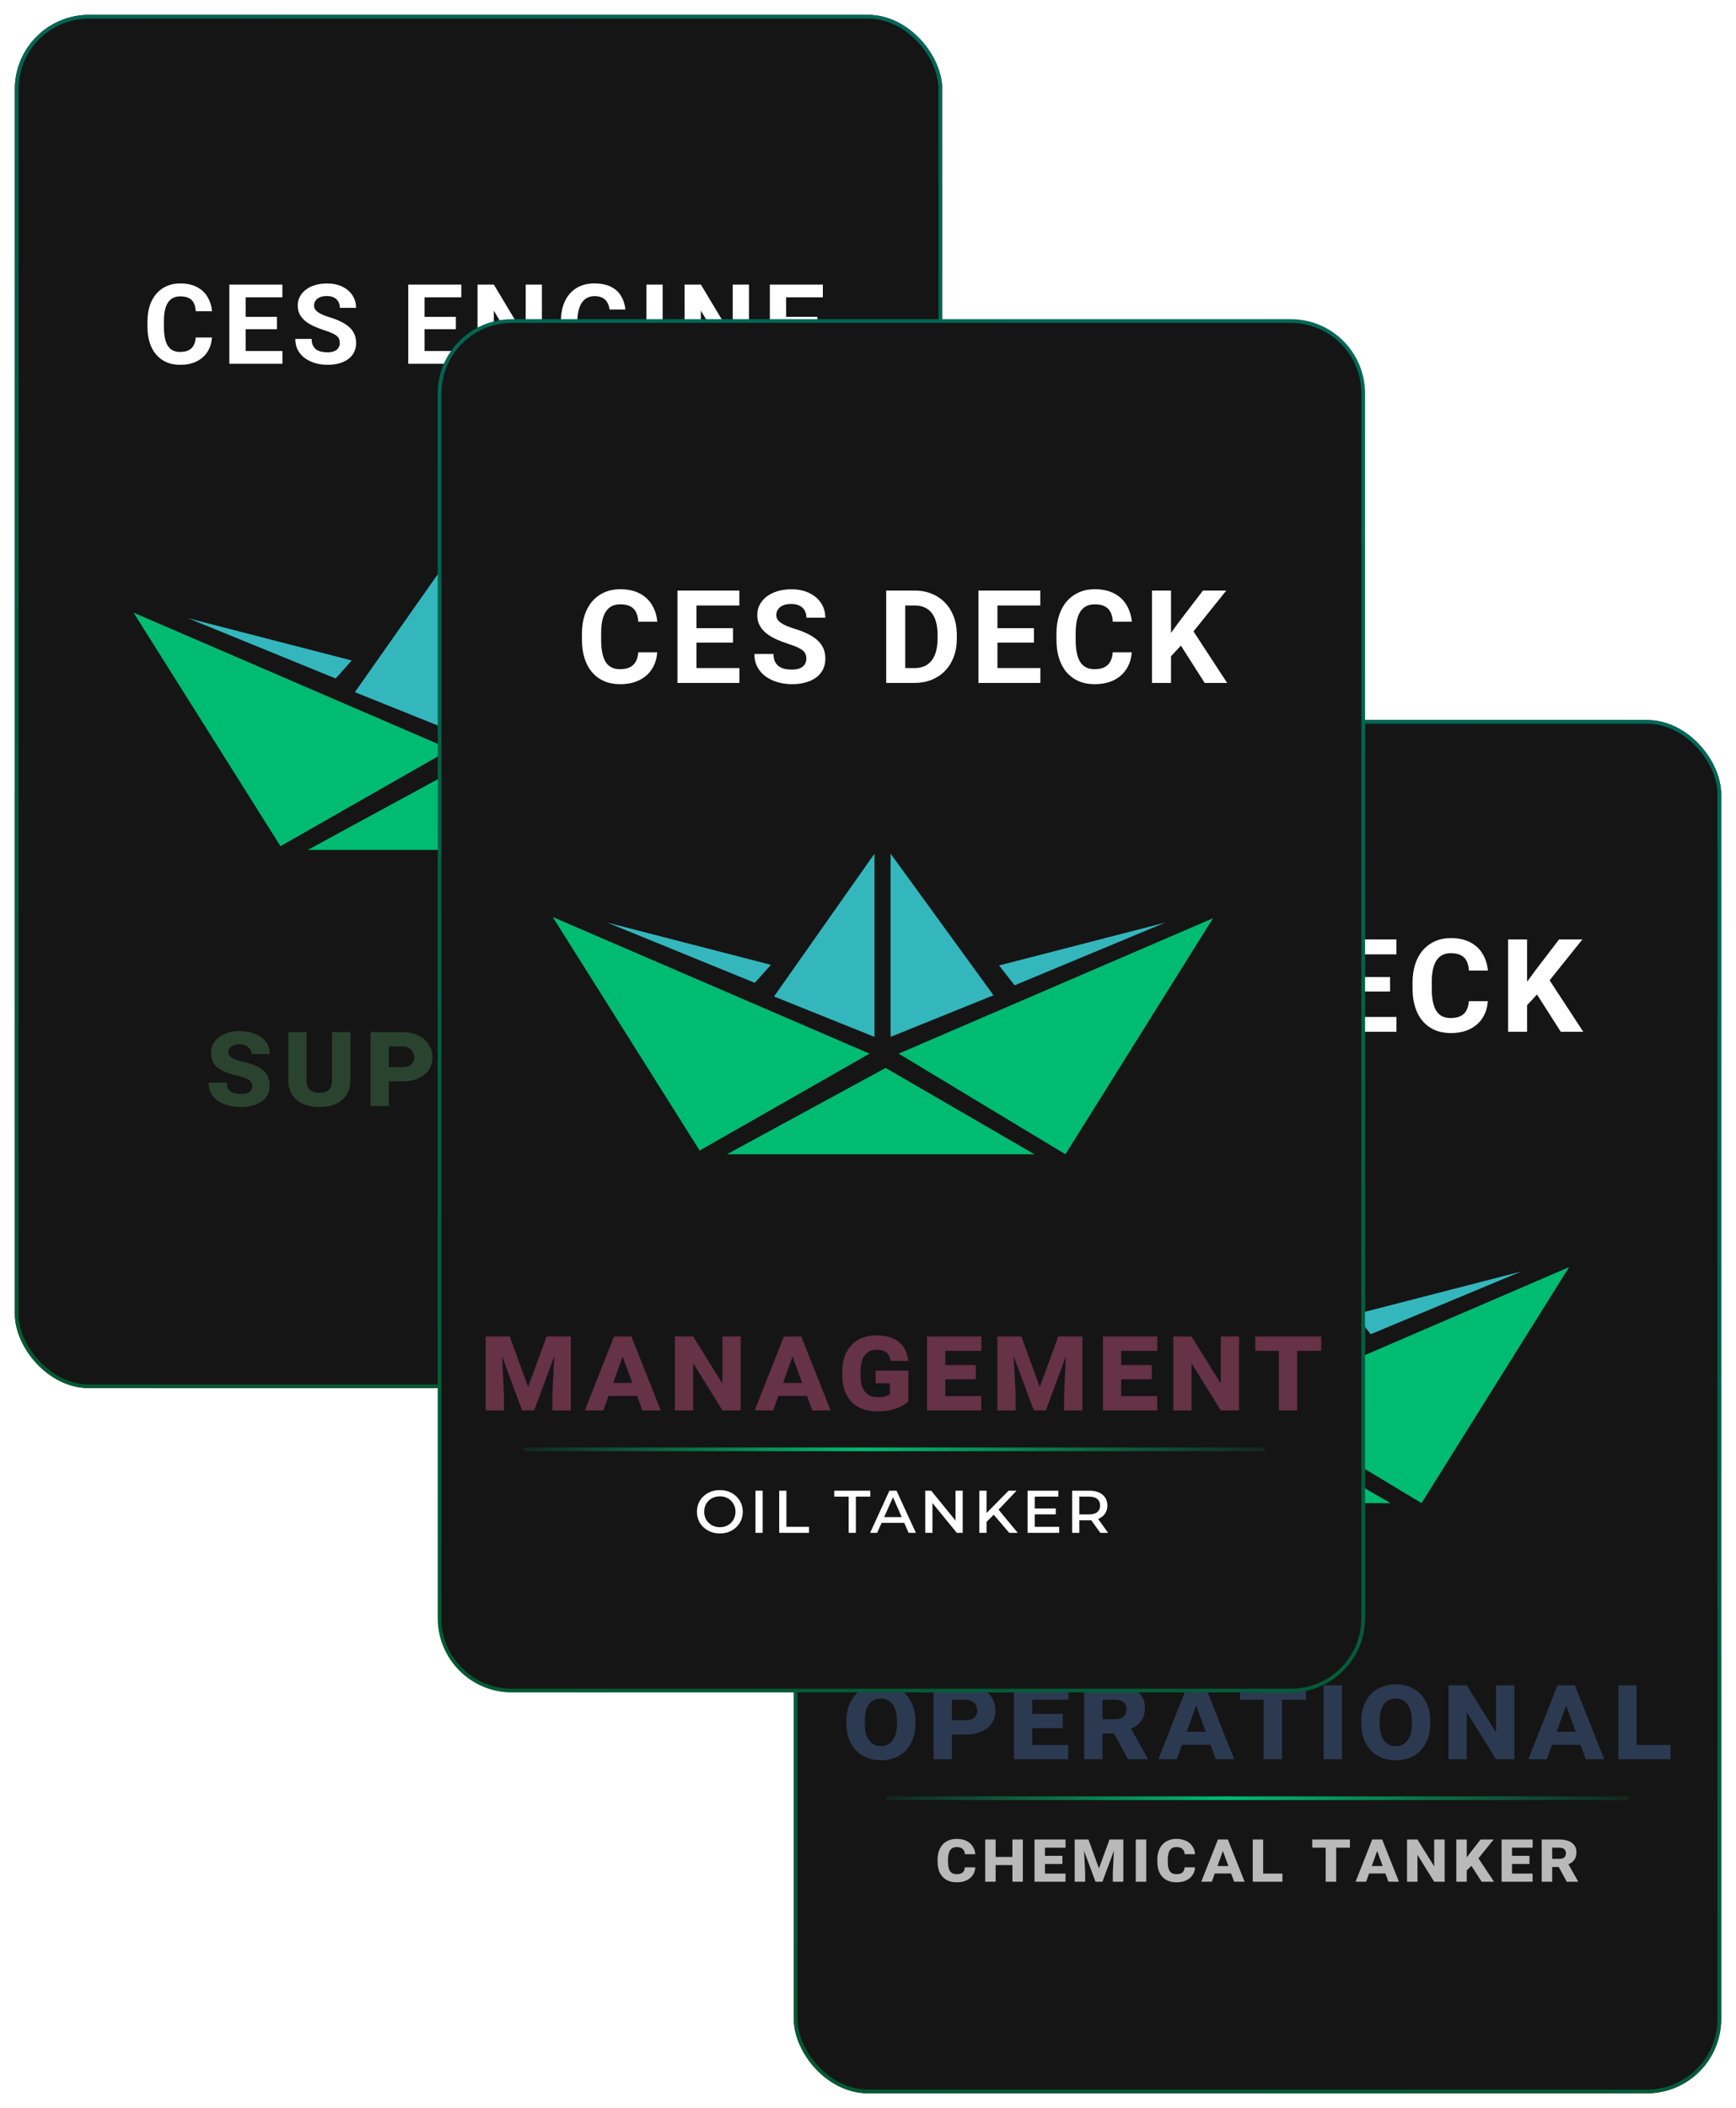 <svg width="468" height="568" viewBox="0 0 468 568" fill="none" xmlns="http://www.w3.org/2000/svg">
<g filter="url(#filter0_f_43_1141)">
<rect x="214" y="194" width="250" height="370" rx="20" fill="#151515"/>
<rect x="214.5" y="194.5" width="249" height="369" rx="19.5" stroke="url(#paint0_linear_43_1141)"/>
<path d="M268.059 269.746H273.169C273.066 271.42 272.605 272.907 271.784 274.206C270.975 275.505 269.842 276.519 268.383 277.248C266.936 277.977 265.193 278.342 263.154 278.342C261.559 278.342 260.129 278.068 258.864 277.521C257.6 276.963 256.517 276.166 255.617 275.129C254.729 274.092 254.051 272.839 253.584 271.369C253.116 269.899 252.883 268.253 252.883 266.43V264.704C252.883 262.881 253.122 261.235 253.601 259.765C254.091 258.284 254.786 257.025 255.686 255.988C256.597 254.951 257.685 254.154 258.95 253.596C260.214 253.037 261.627 252.758 263.188 252.758C265.262 252.758 267.011 253.134 268.435 253.886C269.87 254.638 270.981 255.675 271.767 256.997C272.565 258.318 273.043 259.822 273.203 261.508H268.076C268.019 260.506 267.819 259.657 267.478 258.962C267.136 258.256 266.617 257.726 265.922 257.373C265.239 257.008 264.327 256.826 263.188 256.826C262.334 256.826 261.587 256.985 260.949 257.304C260.311 257.623 259.776 258.107 259.343 258.757C258.91 259.406 258.585 260.227 258.369 261.218C258.164 262.198 258.061 263.348 258.061 264.67V266.43C258.061 267.718 258.158 268.851 258.352 269.831C258.545 270.799 258.842 271.62 259.24 272.292C259.65 272.953 260.175 273.454 260.813 273.796C261.462 274.126 262.242 274.292 263.154 274.292C264.225 274.292 265.108 274.121 265.803 273.779C266.498 273.437 267.028 272.93 267.392 272.258C267.768 271.586 267.99 270.748 268.059 269.746ZM295.332 274.001V278H282.087V274.001H295.332ZM283.762 253.117V278H278.635V253.117H283.762ZM293.606 263.251V267.148H282.087V263.251H293.606ZM295.315 253.117V257.133H282.087V253.117H295.315ZM313.377 271.489C313.377 271.044 313.308 270.646 313.172 270.292C313.046 269.928 312.807 269.597 312.454 269.301C312.101 268.994 311.605 268.692 310.967 268.396C310.329 268.099 309.503 267.792 308.489 267.473C307.361 267.108 306.29 266.698 305.276 266.242C304.274 265.786 303.385 265.257 302.61 264.653C301.847 264.038 301.243 263.326 300.799 262.517C300.366 261.708 300.149 260.768 300.149 259.697C300.149 258.66 300.377 257.72 300.833 256.877C301.289 256.022 301.927 255.293 302.747 254.689C303.567 254.074 304.536 253.601 305.652 253.271C306.78 252.941 308.016 252.775 309.361 252.775C311.195 252.775 312.796 253.106 314.163 253.767C315.53 254.427 316.59 255.333 317.342 256.484C318.105 257.635 318.487 258.951 318.487 260.432H313.394C313.394 259.702 313.24 259.064 312.933 258.518C312.636 257.959 312.181 257.521 311.565 257.202C310.961 256.883 310.198 256.723 309.275 256.723C308.387 256.723 307.646 256.86 307.054 257.133C306.461 257.395 306.017 257.754 305.721 258.21C305.424 258.654 305.276 259.156 305.276 259.714C305.276 260.135 305.379 260.517 305.584 260.859C305.8 261.201 306.119 261.52 306.541 261.816C306.962 262.112 307.481 262.391 308.096 262.653C308.711 262.915 309.423 263.172 310.232 263.422C311.588 263.833 312.779 264.294 313.804 264.807C314.841 265.319 315.707 265.895 316.402 266.533C317.097 267.171 317.621 267.894 317.974 268.703C318.327 269.512 318.504 270.429 318.504 271.455C318.504 272.537 318.293 273.505 317.871 274.36C317.45 275.214 316.84 275.938 316.043 276.53C315.245 277.123 314.294 277.573 313.189 277.88C312.084 278.188 310.848 278.342 309.48 278.342C308.25 278.342 307.037 278.182 305.84 277.863C304.644 277.533 303.556 277.037 302.576 276.376C301.608 275.716 300.833 274.873 300.252 273.847C299.671 272.822 299.38 271.608 299.38 270.207H304.524C304.524 270.982 304.644 271.637 304.883 272.172C305.122 272.708 305.459 273.141 305.892 273.471C306.336 273.802 306.86 274.041 307.464 274.189C308.079 274.337 308.751 274.411 309.48 274.411C310.369 274.411 311.098 274.286 311.668 274.035C312.249 273.785 312.676 273.437 312.95 272.993C313.234 272.548 313.377 272.047 313.377 271.489ZM342.545 278H337.128L337.162 274.001H342.545C343.89 274.001 345.023 273.699 345.946 273.095C346.869 272.48 347.564 271.586 348.031 270.412C348.509 269.239 348.749 267.82 348.749 266.157V264.943C348.749 263.667 348.612 262.545 348.339 261.577C348.077 260.608 347.683 259.794 347.159 259.133C346.635 258.472 345.992 257.976 345.228 257.646C344.465 257.304 343.588 257.133 342.596 257.133H337.025V253.117H342.596C344.26 253.117 345.781 253.402 347.159 253.972C348.549 254.53 349.751 255.333 350.765 256.381C351.779 257.43 352.56 258.683 353.107 260.141C353.665 261.588 353.944 263.2 353.944 264.978V266.157C353.944 267.923 353.665 269.535 353.107 270.993C352.56 272.451 351.779 273.705 350.765 274.753C349.763 275.79 348.561 276.593 347.159 277.163C345.769 277.721 344.231 278 342.545 278ZM340.033 253.117V278H334.906V253.117H340.033ZM376.466 274.001V278H363.222V274.001H376.466ZM364.897 253.117V278H359.77V253.117H364.897ZM374.74 263.251V267.148H363.222V263.251H374.74ZM376.449 253.117V257.133H363.222V253.117H376.449ZM395.981 269.746H401.091C400.988 271.42 400.527 272.907 399.707 274.206C398.898 275.505 397.764 276.519 396.306 277.248C394.859 277.977 393.116 278.342 391.076 278.342C389.481 278.342 388.051 278.068 386.787 277.521C385.522 276.963 384.44 276.166 383.54 275.129C382.651 274.092 381.973 272.839 381.506 271.369C381.039 269.899 380.805 268.253 380.805 266.43V264.704C380.805 262.881 381.044 261.235 381.523 259.765C382.013 258.284 382.708 257.025 383.608 255.988C384.519 254.951 385.607 254.154 386.872 253.596C388.137 253.037 389.549 252.758 391.11 252.758C393.184 252.758 394.933 253.134 396.357 253.886C397.792 254.638 398.903 255.675 399.689 256.997C400.487 258.318 400.965 259.822 401.125 261.508H395.998C395.941 260.506 395.742 259.657 395.4 258.962C395.058 258.256 394.54 257.726 393.845 257.373C393.161 257.008 392.25 256.826 391.11 256.826C390.256 256.826 389.51 256.985 388.872 257.304C388.234 257.623 387.698 258.107 387.265 258.757C386.832 259.406 386.507 260.227 386.291 261.218C386.086 262.198 385.983 263.348 385.983 264.67V266.43C385.983 267.718 386.08 268.851 386.274 269.831C386.468 270.799 386.764 271.62 387.163 272.292C387.573 272.953 388.097 273.454 388.735 273.796C389.384 274.126 390.165 274.292 391.076 274.292C392.147 274.292 393.03 274.121 393.725 273.779C394.42 273.437 394.95 272.93 395.314 272.258C395.69 271.586 395.913 270.748 395.981 269.746ZM411.684 253.117V278H406.558V253.117H411.684ZM426.587 253.117L416.726 265.405L411.035 271.523L410.112 266.669L413.957 261.406L420.298 253.117H426.587ZM420.759 278L413.428 266.499L417.222 263.32L426.826 278H420.759Z" fill="white"/>
<path d="M246.759 463.644V464.464C246.759 465.979 246.531 467.341 246.076 468.548C245.631 469.756 244.999 470.787 244.179 471.642C243.358 472.496 242.379 473.151 241.239 473.607C240.111 474.051 238.864 474.273 237.497 474.273C236.129 474.273 234.876 474.051 233.737 473.607C232.609 473.151 231.629 472.496 230.797 471.642C229.966 470.787 229.322 469.756 228.866 468.548C228.41 467.341 228.183 465.979 228.183 464.464V463.644C228.183 462.117 228.405 460.755 228.849 459.559C229.305 458.351 229.943 457.32 230.763 456.466C231.595 455.6 232.575 454.945 233.703 454.5C234.842 454.045 236.095 453.817 237.462 453.817C238.83 453.817 240.077 454.045 241.205 454.5C242.344 454.945 243.33 455.6 244.162 456.466C244.993 457.32 245.631 458.351 246.076 459.559C246.531 460.755 246.759 462.117 246.759 463.644ZM241.82 464.464V463.609C241.82 462.652 241.718 461.809 241.513 461.08C241.319 460.34 241.034 459.719 240.658 459.217C240.294 458.705 239.838 458.317 239.291 458.055C238.756 457.782 238.146 457.645 237.462 457.645C236.767 457.645 236.146 457.782 235.6 458.055C235.064 458.317 234.614 458.705 234.25 459.217C233.885 459.719 233.606 460.34 233.412 461.08C233.23 461.809 233.139 462.652 233.139 463.609V464.464C233.139 465.41 233.23 466.253 233.412 466.993C233.606 467.734 233.891 468.366 234.267 468.89C234.643 469.403 235.098 469.796 235.634 470.069C236.181 470.331 236.802 470.462 237.497 470.462C238.18 470.462 238.79 470.331 239.325 470.069C239.861 469.796 240.311 469.403 240.675 468.89C241.051 468.366 241.336 467.734 241.53 466.993C241.723 466.253 241.82 465.41 241.82 464.464ZM260.156 467.352H254.789V463.507H260.156C260.908 463.507 261.529 463.399 262.018 463.182C262.508 462.954 262.867 462.652 263.095 462.276C263.334 461.889 263.454 461.45 263.454 460.96C263.454 460.425 263.334 459.929 263.095 459.474C262.867 459.018 262.508 458.653 262.018 458.38C261.529 458.095 260.908 457.953 260.156 457.953H256.618V474H251.696V454.09H260.156C261.865 454.09 263.329 454.387 264.548 454.979C265.778 455.571 266.718 456.38 267.368 457.406C268.028 458.431 268.359 459.605 268.359 460.926C268.359 461.883 268.171 462.761 267.795 463.558C267.43 464.344 266.889 465.022 266.171 465.592C265.465 466.161 264.605 466.6 263.591 466.908C262.588 467.204 261.443 467.352 260.156 467.352ZM287.976 470.155V474H276.526V470.155H287.976ZM278.269 454.09V474H273.347V454.09H278.269ZM286.506 461.781V465.626H276.526V461.781H286.506ZM287.993 454.09V457.953H276.526V454.09H287.993ZM292.28 454.09H300.603C301.834 454.09 302.945 454.221 303.936 454.483C304.927 454.734 305.77 455.11 306.465 455.611C307.171 456.113 307.713 456.739 308.089 457.491C308.465 458.232 308.653 459.092 308.653 460.072C308.653 461.234 308.459 462.202 308.071 462.977C307.684 463.752 307.149 464.384 306.465 464.874C305.781 465.364 304.99 465.774 304.09 466.104L302.449 467.062H295.374L295.34 463.216H300.637C301.321 463.216 301.891 463.114 302.346 462.909C302.802 462.692 303.144 462.385 303.372 461.986C303.6 461.587 303.714 461.114 303.714 460.567C303.714 460.009 303.594 459.536 303.355 459.149C303.115 458.762 302.762 458.465 302.295 458.26C301.839 458.055 301.275 457.953 300.603 457.953H297.219V474H292.28V454.09ZM304.09 474L299.321 465.216L304.551 465.165L309.404 473.795V474H304.09ZM322.545 459.269L317.247 474H312.274L320.135 454.09H323.519L322.545 459.269ZM327.774 474L322.374 459.269L321.382 454.09H324.817L332.73 474H327.774ZM327.671 466.6V470.104H316.666V466.6H327.671ZM345.614 454.09V474H340.658V454.09H345.614ZM352.091 454.09V457.953H334.317V454.09H352.091ZM361.762 454.09V474H356.823V454.09H361.762ZM385.566 463.644V464.464C385.566 465.979 385.338 467.341 384.882 468.548C384.438 469.756 383.805 470.787 382.985 471.642C382.165 472.496 381.185 473.151 380.046 473.607C378.918 474.051 377.67 474.273 376.303 474.273C374.936 474.273 373.683 474.051 372.543 473.607C371.415 473.151 370.436 472.496 369.604 471.642C368.772 470.787 368.128 469.756 367.673 468.548C367.217 467.341 366.989 465.979 366.989 464.464V463.644C366.989 462.117 367.211 460.755 367.656 459.559C368.111 458.351 368.749 457.32 369.57 456.466C370.401 455.6 371.381 454.945 372.509 454.5C373.648 454.045 374.902 453.817 376.269 453.817C377.636 453.817 378.884 454.045 380.012 454.5C381.151 454.945 382.136 455.6 382.968 456.466C383.8 457.32 384.438 458.351 384.882 459.559C385.338 460.755 385.566 462.117 385.566 463.644ZM380.627 464.464V463.609C380.627 462.652 380.524 461.809 380.319 461.08C380.125 460.34 379.841 459.719 379.465 459.217C379.1 458.705 378.644 458.317 378.097 458.055C377.562 457.782 376.952 457.645 376.269 457.645C375.574 457.645 374.953 457.782 374.406 458.055C373.871 458.317 373.421 458.705 373.056 459.217C372.691 459.719 372.412 460.34 372.219 461.08C372.036 461.809 371.945 462.652 371.945 463.609V464.464C371.945 465.41 372.036 466.253 372.219 466.993C372.412 467.734 372.697 468.366 373.073 468.89C373.449 469.403 373.905 469.796 374.44 470.069C374.987 470.331 375.608 470.462 376.303 470.462C376.987 470.462 377.596 470.331 378.132 470.069C378.667 469.796 379.117 469.403 379.482 468.89C379.858 468.366 380.143 467.734 380.336 466.993C380.53 466.253 380.627 465.41 380.627 464.464ZM408.242 454.09V474H403.303L395.425 461.319V474H390.503V454.09H395.425L403.303 466.771V454.09H408.242ZM422.288 459.269L416.99 474H412.017L419.878 454.09H423.262L422.288 459.269ZM427.517 474L422.117 459.269L421.126 454.09H424.561L432.473 474H427.517ZM427.415 466.6V470.104H416.409V466.6H427.415ZM450.313 470.155V474H439.478V470.155H450.313ZM441.221 454.09V474H436.299V454.09H441.221Z" fill="#2C3A51"/>
<path d="M260.102 503.123H262.924C262.879 503.93 262.648 504.637 262.231 505.242C261.814 505.848 261.238 506.32 260.502 506.658C259.767 506.99 258.901 507.156 257.905 507.156C257.091 507.156 256.365 507.029 255.727 506.775C255.095 506.521 254.558 506.154 254.116 505.672C253.673 505.19 253.334 504.607 253.1 503.924C252.872 503.24 252.758 502.465 252.758 501.6V501.033C252.758 500.167 252.879 499.393 253.12 498.709C253.36 498.019 253.705 497.433 254.155 496.951C254.604 496.469 255.141 496.102 255.766 495.848C256.391 495.587 257.091 495.457 257.866 495.457C258.92 495.457 259.809 495.636 260.532 495.994C261.261 496.352 261.824 496.844 262.221 497.469C262.625 498.087 262.862 498.794 262.934 499.588H260.121C260.102 499.223 260.017 498.898 259.868 498.611C259.718 498.318 259.48 498.087 259.155 497.918C258.836 497.749 258.406 497.664 257.866 497.664C257.488 497.664 257.156 497.732 256.87 497.869C256.583 498.006 256.342 498.214 256.147 498.494C255.958 498.774 255.815 499.126 255.717 499.549C255.62 499.965 255.571 500.457 255.571 501.023V501.6C255.571 502.173 255.613 502.671 255.698 503.094C255.789 503.517 255.929 503.868 256.118 504.148C256.306 504.422 256.547 504.627 256.84 504.764C257.14 504.9 257.495 504.969 257.905 504.969C258.373 504.969 258.767 504.904 259.086 504.773C259.405 504.637 259.649 504.432 259.819 504.158C259.988 503.885 260.082 503.54 260.102 503.123ZM273.831 500.32V502.518H267.493V500.32H273.831ZM268.411 495.623V507H265.599V495.623H268.411ZM275.745 495.623V507H272.933V495.623H275.745ZM287.248 504.803V507H280.705V504.803H287.248ZM281.701 495.623V507H278.889V495.623H281.701ZM286.408 500.018V502.215H280.705V500.018H286.408ZM287.258 495.623V497.83H280.705V495.623H287.258ZM291.104 495.623H293.429L296.261 503.406L299.102 495.623H301.417L297.198 507H295.333L291.104 495.623ZM289.718 495.623H292.091L292.54 504.539V507H289.718V495.623ZM300.44 495.623H302.833V507H300.001V504.539L300.44 495.623ZM309.004 495.623V507H306.181V495.623H309.004ZM319.344 503.123H322.166C322.121 503.93 321.89 504.637 321.473 505.242C321.056 505.848 320.48 506.32 319.745 506.658C319.009 506.99 318.143 507.156 317.147 507.156C316.333 507.156 315.607 507.029 314.969 506.775C314.338 506.521 313.801 506.154 313.358 505.672C312.915 505.19 312.577 504.607 312.342 503.924C312.114 503.24 312 502.465 312 501.6V501.033C312 500.167 312.121 499.393 312.362 498.709C312.603 498.019 312.948 497.433 313.397 496.951C313.846 496.469 314.383 496.102 315.008 495.848C315.633 495.587 316.333 495.457 317.108 495.457C318.162 495.457 319.051 495.636 319.774 495.994C320.503 496.352 321.066 496.844 321.463 497.469C321.867 498.087 322.105 498.794 322.176 499.588H319.364C319.344 499.223 319.26 498.898 319.11 498.611C318.96 498.318 318.722 498.087 318.397 497.918C318.078 497.749 317.648 497.664 317.108 497.664C316.73 497.664 316.398 497.732 316.112 497.869C315.825 498.006 315.584 498.214 315.389 498.494C315.2 498.774 315.057 499.126 314.959 499.549C314.862 499.965 314.813 500.457 314.813 501.023V501.6C314.813 502.173 314.855 502.671 314.94 503.094C315.031 503.517 315.171 503.868 315.36 504.148C315.549 504.422 315.789 504.627 316.082 504.764C316.382 504.9 316.737 504.969 317.147 504.969C317.616 504.969 318.01 504.904 318.329 504.773C318.648 504.637 318.892 504.432 319.061 504.158C319.23 503.885 319.325 503.54 319.344 503.123ZM329.714 498.582L326.687 507H323.845L328.337 495.623H330.271L329.714 498.582ZM332.702 507L329.616 498.582L329.05 495.623H331.013L335.534 507H332.702ZM332.644 502.771V504.773H326.355V502.771H332.644ZM345.729 504.803V507H339.537V504.803H345.729ZM340.533 495.623V507H337.721V495.623H340.533ZM360.218 495.623V507H357.386V495.623H360.218ZM363.92 495.623V497.83H353.763V495.623H363.92ZM371.311 498.582L368.284 507H365.442L369.934 495.623H371.868L371.311 498.582ZM374.299 507L371.213 498.582L370.647 495.623H372.61L377.131 507H374.299ZM374.241 502.771V504.773H367.952V502.771H374.241ZM389.454 495.623V507H386.632L382.13 499.754V507H379.318V495.623H382.13L386.632 502.869V495.623H389.454ZM395.42 495.623V507H392.607V495.623H395.42ZM402.666 495.623L397.969 501.443L395.303 504.061L394.59 501.551L396.396 499.139L399.141 495.623H402.666ZM399.434 507L396.152 501.912L398.32 500.32L402.773 507H399.434ZM413.163 504.803V507H406.62V504.803H413.163ZM407.616 495.623V507H404.804V495.623H407.616ZM412.323 500.018V502.215H406.62V500.018H412.323ZM413.173 495.623V497.83H406.62V495.623H413.173ZM415.623 495.623H420.379C421.082 495.623 421.716 495.698 422.283 495.848C422.849 495.991 423.331 496.206 423.728 496.492C424.132 496.779 424.441 497.137 424.656 497.566C424.871 497.99 424.978 498.481 424.978 499.041C424.978 499.705 424.867 500.258 424.646 500.701C424.425 501.144 424.119 501.505 423.728 501.785C423.337 502.065 422.885 502.299 422.371 502.488L421.433 503.035H417.39L417.371 500.838H420.398C420.789 500.838 421.114 500.779 421.375 500.662C421.635 500.538 421.83 500.363 421.961 500.135C422.091 499.907 422.156 499.637 422.156 499.324C422.156 499.005 422.087 498.735 421.951 498.514C421.814 498.292 421.612 498.123 421.345 498.006C421.085 497.889 420.763 497.83 420.379 497.83H418.445V507H415.623V495.623ZM422.371 507L419.646 501.98L422.634 501.951L425.408 506.883V507H422.371Z" fill="white" fill-opacity="0.7"/>
<line x1="239" y1="484.5" x2="439" y2="484.5" stroke="url(#paint1_linear_43_1141)"/>
<path d="M369.516 359.479L365.338 354.124L410.13 342.576L369.516 359.479Z" fill="#33B7BD"/>
<path d="M284.611 403.996L245 341.07L330.407 377.888L284.611 403.996Z" fill="#00BB72"/>
<path d="M334.752 381.738L291.965 405H374.865L334.752 381.738Z" fill="#00BB72"/>
<path d="M331.744 324V373.37L304.667 362.492L331.744 324Z" fill="#33B7BD"/>
<path d="M259.708 342.576L299.486 358.81L303.832 353.957L259.708 342.576Z" fill="#33B7BD"/>
<path d="M336.089 324V373.37L363.833 362.157L336.089 324Z" fill="#33B7BD"/>
<path d="M423 341.405L338.262 377.888L383.222 405L423 341.405Z" fill="#00BB72"/>
</g>
<g filter="url(#filter1_f_43_1141)">
<rect x="4" y="4" width="250" height="370" rx="20" fill="#151515"/>
<rect x="4.5" y="4.5" width="249" height="369" rx="19.5" stroke="url(#paint2_linear_43_1141)"/>
<path d="M52.761 90.925H57.141C57.053 92.36 56.658 93.635 55.955 94.748C55.261 95.861 54.29 96.731 53.04 97.356C51.799 97.981 50.305 98.293 48.557 98.293C47.19 98.293 45.965 98.059 44.88 97.59C43.797 97.111 42.869 96.428 42.097 95.539C41.336 94.65 40.755 93.576 40.354 92.316C39.954 91.057 39.754 89.645 39.754 88.083V86.603C39.754 85.041 39.959 83.63 40.369 82.37C40.789 81.101 41.384 80.022 42.156 79.133C42.937 78.244 43.87 77.561 44.954 77.082C46.038 76.603 47.249 76.364 48.587 76.364C50.364 76.364 51.863 76.686 53.084 77.331C54.314 77.976 55.266 78.864 55.94 79.997C56.624 81.13 57.034 82.419 57.17 83.864H52.776C52.727 83.005 52.556 82.277 52.263 81.682C51.97 81.076 51.526 80.622 50.93 80.319C50.344 80.007 49.563 79.851 48.587 79.851C47.854 79.851 47.215 79.987 46.668 80.261C46.121 80.534 45.662 80.949 45.291 81.506C44.919 82.062 44.641 82.766 44.456 83.615C44.28 84.455 44.192 85.441 44.192 86.574V88.083C44.192 89.186 44.275 90.158 44.441 90.998C44.607 91.828 44.861 92.531 45.203 93.107C45.554 93.674 46.004 94.103 46.55 94.397C47.107 94.68 47.776 94.821 48.557 94.821C49.475 94.821 50.232 94.675 50.828 94.382C51.423 94.089 51.877 93.654 52.19 93.078C52.512 92.502 52.703 91.784 52.761 90.925ZM76.138 94.572V98H64.786V94.572H76.138ZM66.222 76.672V98H61.827V76.672H66.222ZM74.659 85.358V88.698H64.786V85.358H74.659ZM76.124 76.672V80.114H64.786V76.672H76.124ZM91.606 92.419C91.606 92.038 91.547 91.696 91.43 91.394C91.322 91.081 91.117 90.798 90.814 90.544C90.512 90.28 90.087 90.022 89.54 89.768C88.993 89.514 88.285 89.25 87.416 88.977C86.449 88.664 85.531 88.312 84.662 87.922C83.803 87.531 83.041 87.077 82.377 86.56C81.723 86.032 81.205 85.422 80.824 84.728C80.453 84.035 80.268 83.23 80.268 82.311C80.268 81.423 80.463 80.617 80.853 79.894C81.244 79.162 81.791 78.537 82.494 78.019C83.197 77.492 84.027 77.087 84.984 76.804C85.951 76.52 87.011 76.379 88.163 76.379C89.735 76.379 91.107 76.662 92.279 77.228C93.451 77.795 94.359 78.571 95.004 79.558C95.658 80.544 95.985 81.672 95.985 82.941H91.62C91.62 82.316 91.488 81.769 91.225 81.301C90.971 80.822 90.58 80.446 90.053 80.173C89.535 79.899 88.881 79.763 88.09 79.763C87.328 79.763 86.693 79.88 86.186 80.114C85.678 80.339 85.297 80.647 85.043 81.037C84.789 81.418 84.662 81.848 84.662 82.326C84.662 82.688 84.75 83.015 84.926 83.308C85.111 83.601 85.385 83.874 85.746 84.128C86.107 84.382 86.552 84.621 87.079 84.846C87.606 85.07 88.217 85.29 88.91 85.505C90.072 85.856 91.093 86.252 91.972 86.691C92.86 87.131 93.603 87.624 94.198 88.171C94.794 88.718 95.243 89.338 95.546 90.031C95.849 90.725 96 91.511 96 92.39C96 93.317 95.819 94.147 95.458 94.88C95.097 95.612 94.574 96.232 93.891 96.74C93.207 97.248 92.392 97.634 91.444 97.897C90.497 98.161 89.438 98.293 88.266 98.293C87.211 98.293 86.171 98.156 85.145 97.883C84.12 97.6 83.188 97.175 82.348 96.608C81.518 96.042 80.853 95.319 80.356 94.44C79.857 93.561 79.608 92.522 79.608 91.32H84.018C84.018 91.984 84.12 92.546 84.325 93.005C84.53 93.464 84.818 93.835 85.189 94.118C85.57 94.401 86.019 94.606 86.537 94.733C87.064 94.86 87.641 94.924 88.266 94.924C89.027 94.924 89.652 94.816 90.141 94.602C90.639 94.387 91.005 94.089 91.239 93.708C91.483 93.327 91.606 92.897 91.606 92.419ZM124.371 94.572V98H113.018V94.572H124.371ZM114.454 76.672V98H110.059V76.672H114.454ZM122.891 85.358V88.698H113.018V85.358H122.891ZM124.356 76.672V80.114H113.018V76.672H124.356ZM146.092 76.672V98H141.698L133.129 83.703V98H128.734V76.672H133.129L141.713 90.983V76.672H146.092ZM168.62 86.853V95.305C168.288 95.705 167.775 96.14 167.082 96.608C166.388 97.067 165.495 97.463 164.401 97.795C163.307 98.127 161.984 98.293 160.431 98.293C159.054 98.293 157.8 98.068 156.667 97.619C155.534 97.16 154.557 96.491 153.737 95.612C152.927 94.733 152.302 93.659 151.862 92.39C151.423 91.11 151.203 89.65 151.203 88.01V86.677C151.203 85.036 151.413 83.576 151.833 82.297C152.263 81.018 152.873 79.939 153.664 79.06C154.455 78.181 155.397 77.512 156.491 77.053C157.585 76.594 158.801 76.364 160.138 76.364C161.994 76.364 163.517 76.667 164.709 77.272C165.9 77.868 166.808 78.698 167.433 79.763C168.068 80.817 168.459 82.028 168.605 83.395H164.343C164.235 82.673 164.03 82.043 163.727 81.506C163.425 80.969 162.99 80.549 162.424 80.246C161.867 79.943 161.144 79.792 160.256 79.792C159.523 79.792 158.869 79.943 158.293 80.246C157.726 80.539 157.248 80.974 156.857 81.55C156.467 82.126 156.169 82.839 155.964 83.689C155.759 84.538 155.656 85.524 155.656 86.647V88.01C155.656 89.123 155.763 90.109 155.978 90.969C156.193 91.818 156.511 92.536 156.93 93.122C157.36 93.698 157.888 94.133 158.513 94.426C159.138 94.719 159.865 94.865 160.695 94.865C161.388 94.865 161.965 94.807 162.424 94.689C162.892 94.572 163.268 94.431 163.552 94.265C163.845 94.089 164.069 93.923 164.225 93.767V89.987H160.212V86.853H168.62ZM178.638 76.672V98H174.258V76.672H178.638ZM201.912 76.672V98H197.518L188.948 83.703V98H184.554V76.672H188.948L197.532 90.983V76.672H201.912ZM221.847 94.572V98H210.495V94.572H221.847ZM211.93 76.672V98H207.536V76.672H211.93ZM220.368 85.358V88.698H210.495V85.358H220.368ZM221.832 76.672V80.114H210.495V76.672H221.832Z" fill="white"/>
<path d="M68.021 292.668C68.021 292.349 67.959 292.058 67.833 291.796C67.708 291.523 67.497 291.278 67.201 291.062C66.916 290.845 66.529 290.64 66.039 290.446C65.549 290.253 64.939 290.07 64.21 289.899C62.957 289.603 61.869 289.278 60.946 288.925C60.035 288.561 59.277 288.145 58.673 287.678C58.081 287.199 57.636 286.63 57.34 285.969C57.044 285.308 56.896 284.533 56.896 283.645C56.896 282.79 57.084 282.004 57.46 281.286C57.836 280.568 58.365 279.953 59.049 279.44C59.733 278.928 60.542 278.529 61.476 278.244C62.41 277.959 63.43 277.817 64.535 277.817C66.141 277.817 67.56 278.068 68.79 278.569C70.032 279.07 71.001 279.782 71.696 280.705C72.391 281.617 72.738 282.716 72.738 284.003H67.816C67.816 283.525 67.685 283.086 67.423 282.688C67.172 282.289 66.808 281.97 66.329 281.73C65.851 281.48 65.258 281.354 64.552 281.354C63.868 281.354 63.304 281.463 62.86 281.679C62.416 281.884 62.085 282.152 61.869 282.482C61.664 282.801 61.561 283.132 61.561 283.474C61.561 283.758 61.624 284.021 61.749 284.26C61.886 284.499 62.097 284.721 62.382 284.926C62.678 285.12 63.059 285.308 63.527 285.49C64.005 285.661 64.581 285.832 65.253 286.003C66.506 286.276 67.594 286.601 68.517 286.977C69.451 287.342 70.226 287.78 70.841 288.293C71.468 288.806 71.935 289.415 72.243 290.122C72.55 290.817 72.704 291.62 72.704 292.531C72.704 293.443 72.516 294.257 72.14 294.975C71.775 295.681 71.246 296.28 70.551 296.77C69.867 297.259 69.041 297.635 68.073 297.897C67.115 298.148 66.045 298.273 64.86 298.273C63.8 298.273 62.758 298.148 61.732 297.897C60.707 297.647 59.778 297.259 58.947 296.735C58.115 296.2 57.448 295.516 56.947 294.685C56.457 293.853 56.212 292.856 56.212 291.694H61.151C61.151 292.241 61.231 292.708 61.39 293.095C61.561 293.483 61.812 293.802 62.142 294.052C62.484 294.292 62.9 294.468 63.39 294.582C63.891 294.696 64.467 294.753 65.116 294.753C65.845 294.753 66.421 294.65 66.842 294.445C67.275 294.229 67.577 293.961 67.748 293.642C67.93 293.323 68.021 292.998 68.021 292.668ZM89.518 278.09H94.457V291.044C94.457 292.594 94.104 293.91 93.398 294.992C92.703 296.075 91.728 296.895 90.475 297.453C89.233 298 87.775 298.273 86.1 298.273C84.448 298.273 82.99 298 81.725 297.453C80.472 296.895 79.492 296.075 78.786 294.992C78.079 293.91 77.726 292.594 77.726 291.044V278.09H82.648V291.044C82.648 291.831 82.785 292.48 83.058 292.993C83.332 293.494 83.725 293.864 84.237 294.104C84.75 294.331 85.371 294.445 86.1 294.445C86.841 294.445 87.462 294.331 87.963 294.104C88.464 293.864 88.846 293.494 89.108 292.993C89.382 292.48 89.518 291.831 89.518 291.044V278.09ZM108.366 291.352H103V287.507H108.366C109.118 287.507 109.739 287.399 110.229 287.182C110.719 286.954 111.078 286.652 111.306 286.276C111.545 285.889 111.665 285.45 111.665 284.96C111.665 284.425 111.545 283.929 111.306 283.474C111.078 283.018 110.719 282.653 110.229 282.38C109.739 282.095 109.118 281.953 108.366 281.953H104.829V298H99.907V278.09H108.366C110.075 278.09 111.539 278.387 112.758 278.979C113.989 279.571 114.929 280.38 115.578 281.406C116.239 282.431 116.569 283.605 116.569 284.926C116.569 285.883 116.381 286.761 116.005 287.558C115.641 288.344 115.1 289.022 114.382 289.592C113.676 290.161 112.815 290.6 111.801 290.908C110.799 291.204 109.654 291.352 108.366 291.352ZM130.017 291.352H124.651V287.507H130.017C130.769 287.507 131.39 287.399 131.88 287.182C132.37 286.954 132.729 286.652 132.957 286.276C133.196 285.889 133.315 285.45 133.315 284.96C133.315 284.425 133.196 283.929 132.957 283.474C132.729 283.018 132.37 282.653 131.88 282.38C131.39 282.095 130.769 281.953 130.017 281.953H126.479V298H121.558V278.09H130.017C131.726 278.09 133.19 278.387 134.409 278.979C135.64 279.571 136.58 280.38 137.229 281.406C137.89 282.431 138.22 283.605 138.22 284.926C138.22 285.883 138.032 286.761 137.656 287.558C137.292 288.344 136.75 289.022 136.033 289.592C135.326 290.161 134.466 290.6 133.452 290.908C132.45 291.204 131.305 291.352 130.017 291.352ZM161.153 287.644V288.464C161.153 289.979 160.925 291.341 160.469 292.548C160.025 293.756 159.392 294.787 158.572 295.642C157.752 296.496 156.772 297.151 155.633 297.607C154.505 298.051 153.257 298.273 151.89 298.273C150.523 298.273 149.27 298.051 148.13 297.607C147.002 297.151 146.023 296.496 145.191 295.642C144.359 294.787 143.715 293.756 143.26 292.548C142.804 291.341 142.576 289.979 142.576 288.464V287.644C142.576 286.117 142.798 284.755 143.243 283.559C143.698 282.351 144.336 281.32 145.157 280.466C145.988 279.6 146.968 278.945 148.096 278.5C149.235 278.045 150.489 277.817 151.856 277.817C153.223 277.817 154.471 278.045 155.599 278.5C156.738 278.945 157.723 279.6 158.555 280.466C159.387 281.32 160.025 282.351 160.469 283.559C160.925 284.755 161.153 286.117 161.153 287.644ZM156.214 288.464V287.609C156.214 286.652 156.111 285.809 155.906 285.08C155.712 284.34 155.428 283.719 155.052 283.217C154.687 282.705 154.231 282.317 153.684 282.055C153.149 281.782 152.539 281.645 151.856 281.645C151.161 281.645 150.54 281.782 149.993 282.055C149.458 282.317 149.008 282.705 148.643 283.217C148.278 283.719 147.999 284.34 147.806 285.08C147.623 285.809 147.532 286.652 147.532 287.609V288.464C147.532 289.41 147.623 290.253 147.806 290.993C147.999 291.734 148.284 292.366 148.66 292.89C149.036 293.403 149.492 293.796 150.027 294.069C150.574 294.331 151.195 294.462 151.89 294.462C152.574 294.462 153.183 294.331 153.719 294.069C154.254 293.796 154.704 293.403 155.069 292.89C155.445 292.366 155.73 291.734 155.923 290.993C156.117 290.253 156.214 289.41 156.214 288.464ZM166.073 278.09H174.395C175.626 278.09 176.737 278.221 177.728 278.483C178.719 278.734 179.562 279.11 180.257 279.611C180.964 280.113 181.505 280.739 181.881 281.491C182.257 282.232 182.445 283.092 182.445 284.072C182.445 285.234 182.251 286.202 181.864 286.977C181.476 287.752 180.941 288.384 180.257 288.874C179.574 289.364 178.782 289.774 177.882 290.104L176.241 291.062H169.166L169.132 287.216H174.429C175.113 287.216 175.683 287.114 176.138 286.909C176.594 286.692 176.936 286.385 177.164 285.986C177.392 285.587 177.506 285.114 177.506 284.567C177.506 284.009 177.386 283.536 177.147 283.149C176.908 282.762 176.554 282.465 176.087 282.26C175.631 282.055 175.068 281.953 174.395 281.953H171.012V298H166.073V278.09ZM177.882 298L173.114 289.216L178.343 289.165L183.197 297.795V298H177.882ZM197.721 278.09V298H192.765V278.09H197.721ZM204.198 278.09V281.953H186.425V278.09H204.198Z" fill="#2A432F"/>
<path d="M160.516 183.479L156.338 178.124L201.13 166.576L160.516 183.479Z" fill="#33B7BD"/>
<path d="M75.611 227.996L36 165.07L121.407 201.888L75.611 227.996Z" fill="#00BB72"/>
<path d="M125.752 205.738L82.965 229H165.865L125.752 205.738Z" fill="#00BB72"/>
<path d="M122.744 148V197.37L95.668 186.492L122.744 148Z" fill="#33B7BD"/>
<path d="M50.708 166.576L90.486 182.81L94.832 177.957L50.708 166.576Z" fill="#33B7BD"/>
<path d="M127.089 148V197.37L154.833 186.157L127.089 148Z" fill="#33B7BD"/>
<path d="M214 165.405L129.262 201.888L174.222 229L214 165.405Z" fill="#00BB72"/>
</g>
<path d="M118.5 106C118.5 95.231 127.23 86.5 138 86.5H348C358.77 86.5 367.5 95.23 367.5 106V436C367.5 446.77 358.77 455.5 348 455.5H138C127.23 455.5 118.5 446.77 118.5 436V106Z" fill="#151515"/>
<path d="M118.5 106C118.5 95.231 127.23 86.5 138 86.5H348C358.77 86.5 367.5 95.23 367.5 106V436C367.5 446.77 358.77 455.5 348 455.5H138C127.23 455.5 118.5 446.77 118.5 436V106Z" stroke="url(#paint3_linear_43_1141)"/>
<path d="M172.059 175.746H177.169C177.066 177.42 176.605 178.907 175.784 180.206C174.975 181.505 173.842 182.519 172.383 183.248C170.936 183.977 169.193 184.342 167.154 184.342C165.559 184.342 164.129 184.068 162.864 183.521C161.6 182.963 160.517 182.166 159.617 181.129C158.729 180.092 158.051 178.839 157.584 177.369C157.116 175.899 156.883 174.253 156.883 172.43V170.704C156.883 168.881 157.122 167.235 157.601 165.765C158.091 164.284 158.786 163.025 159.686 161.988C160.597 160.951 161.685 160.154 162.95 159.596C164.214 159.037 165.627 158.758 167.188 158.758C169.262 158.758 171.011 159.134 172.435 159.886C173.87 160.638 174.981 161.675 175.767 162.997C176.565 164.318 177.043 165.822 177.203 167.508H172.076C172.019 166.506 171.819 165.657 171.478 164.962C171.136 164.256 170.617 163.726 169.922 163.373C169.239 163.008 168.327 162.826 167.188 162.826C166.334 162.826 165.587 162.985 164.949 163.304C164.311 163.623 163.776 164.107 163.343 164.757C162.91 165.406 162.585 166.227 162.369 167.218C162.164 168.198 162.061 169.348 162.061 170.67V172.43C162.061 173.718 162.158 174.851 162.352 175.831C162.545 176.799 162.842 177.62 163.24 178.292C163.65 178.953 164.175 179.454 164.813 179.796C165.462 180.126 166.242 180.292 167.154 180.292C168.225 180.292 169.108 180.121 169.803 179.779C170.498 179.437 171.028 178.93 171.392 178.258C171.768 177.586 171.99 176.748 172.059 175.746ZM199.332 180.001V184H186.087V180.001H199.332ZM187.762 159.117V184H182.635V159.117H187.762ZM197.606 169.251V173.148H186.087V169.251H197.606ZM199.315 159.117V163.133H186.087V159.117H199.315ZM217.377 177.489C217.377 177.044 217.308 176.646 217.172 176.292C217.046 175.928 216.807 175.597 216.454 175.301C216.101 174.994 215.605 174.692 214.967 174.396C214.329 174.099 213.503 173.792 212.489 173.473C211.361 173.108 210.29 172.698 209.276 172.242C208.274 171.786 207.385 171.257 206.61 170.653C205.847 170.038 205.243 169.326 204.799 168.517C204.366 167.708 204.149 166.768 204.149 165.697C204.149 164.66 204.377 163.72 204.833 162.877C205.289 162.022 205.927 161.293 206.747 160.689C207.567 160.074 208.536 159.601 209.652 159.271C210.78 158.941 212.016 158.775 213.361 158.775C215.195 158.775 216.796 159.106 218.163 159.767C219.53 160.427 220.59 161.333 221.342 162.484C222.105 163.635 222.487 164.951 222.487 166.432H217.394C217.394 165.702 217.24 165.064 216.933 164.518C216.636 163.959 216.181 163.521 215.565 163.202C214.961 162.883 214.198 162.723 213.275 162.723C212.387 162.723 211.646 162.86 211.054 163.133C210.461 163.395 210.017 163.754 209.721 164.21C209.424 164.654 209.276 165.156 209.276 165.714C209.276 166.135 209.379 166.517 209.584 166.859C209.8 167.201 210.119 167.52 210.541 167.816C210.962 168.112 211.481 168.391 212.096 168.653C212.711 168.915 213.423 169.172 214.232 169.422C215.588 169.833 216.779 170.294 217.804 170.807C218.841 171.319 219.707 171.895 220.402 172.533C221.097 173.171 221.621 173.894 221.974 174.703C222.327 175.512 222.504 176.429 222.504 177.455C222.504 178.537 222.293 179.505 221.871 180.36C221.45 181.214 220.84 181.938 220.043 182.53C219.245 183.123 218.294 183.573 217.189 183.88C216.084 184.188 214.848 184.342 213.48 184.342C212.25 184.342 211.037 184.182 209.84 183.863C208.644 183.533 207.556 183.037 206.576 182.376C205.608 181.716 204.833 180.873 204.252 179.847C203.671 178.822 203.38 177.608 203.38 176.207H208.524C208.524 176.982 208.644 177.637 208.883 178.172C209.122 178.708 209.459 179.141 209.892 179.471C210.336 179.802 210.86 180.041 211.464 180.189C212.079 180.337 212.751 180.411 213.48 180.411C214.369 180.411 215.098 180.286 215.668 180.035C216.249 179.785 216.676 179.437 216.95 178.993C217.234 178.548 217.377 178.047 217.377 177.489ZM246.545 184H241.128L241.162 180.001H246.545C247.89 180.001 249.023 179.699 249.946 179.095C250.869 178.48 251.564 177.586 252.031 176.412C252.509 175.239 252.749 173.82 252.749 172.157V170.943C252.749 169.667 252.612 168.545 252.339 167.577C252.077 166.608 251.683 165.794 251.159 165.133C250.635 164.472 249.992 163.976 249.228 163.646C248.465 163.304 247.588 163.133 246.596 163.133H241.025V159.117H246.596C248.26 159.117 249.781 159.402 251.159 159.972C252.549 160.53 253.751 161.333 254.765 162.381C255.779 163.43 256.56 164.683 257.107 166.141C257.665 167.588 257.944 169.2 257.944 170.978V172.157C257.944 173.923 257.665 175.535 257.107 176.993C256.56 178.451 255.779 179.705 254.765 180.753C253.763 181.79 252.561 182.593 251.159 183.163C249.769 183.721 248.231 184 246.545 184ZM244.033 159.117V184H238.906V159.117H244.033ZM280.466 180.001V184H267.222V180.001H280.466ZM268.897 159.117V184H263.77V159.117H268.897ZM278.74 169.251V173.148H267.222V169.251H278.74ZM280.449 159.117V163.133H267.222V159.117H280.449ZM299.981 175.746H305.091C304.988 177.42 304.527 178.907 303.707 180.206C302.898 181.505 301.764 182.519 300.306 183.248C298.859 183.977 297.116 184.342 295.076 184.342C293.481 184.342 292.051 184.068 290.787 183.521C289.522 182.963 288.44 182.166 287.54 181.129C286.651 180.092 285.973 178.839 285.506 177.369C285.039 175.899 284.805 174.253 284.805 172.43V170.704C284.805 168.881 285.044 167.235 285.523 165.765C286.013 164.284 286.708 163.025 287.608 161.988C288.519 160.951 289.607 160.154 290.872 159.596C292.137 159.037 293.549 158.758 295.11 158.758C297.184 158.758 298.933 159.134 300.357 159.886C301.792 160.638 302.903 161.675 303.689 162.997C304.487 164.318 304.965 165.822 305.125 167.508H299.998C299.941 166.506 299.742 165.657 299.4 164.962C299.058 164.256 298.54 163.726 297.845 163.373C297.161 163.008 296.25 162.826 295.11 162.826C294.256 162.826 293.51 162.985 292.872 163.304C292.234 163.623 291.698 164.107 291.265 164.757C290.832 165.406 290.507 166.227 290.291 167.218C290.086 168.198 289.983 169.348 289.983 170.67V172.43C289.983 173.718 290.08 174.851 290.274 175.831C290.468 176.799 290.764 177.62 291.163 178.292C291.573 178.953 292.097 179.454 292.735 179.796C293.384 180.126 294.165 180.292 295.076 180.292C296.147 180.292 297.03 180.121 297.725 179.779C298.42 179.437 298.95 178.93 299.314 178.258C299.69 177.586 299.913 176.748 299.981 175.746ZM315.684 159.117V184H310.558V159.117H315.684ZM330.587 159.117L320.726 171.405L315.035 177.523L314.112 172.669L317.957 167.406L324.298 159.117H330.587ZM324.759 184L317.428 172.499L321.222 169.32L330.826 184H324.759Z" fill="white"/>
<path d="M133.352 360.09H137.42L142.376 373.711L147.349 360.09H151.399L144.016 380H140.752L133.352 360.09ZM130.925 360.09H135.078L135.864 375.693V380H130.925V360.09ZM149.69 360.09H153.877V380H148.921V375.693L149.69 360.09ZM167.94 365.269L162.642 380H157.669L165.53 360.09H168.914L167.94 365.269ZM173.17 380L167.769 365.269L166.778 360.09H170.213L178.126 380H173.17ZM173.067 372.6V376.104H162.061V372.6H173.067ZM199.691 360.09V380H194.752L186.874 367.319V380H181.952V360.09H186.874L194.752 372.771V360.09H199.691ZM213.737 365.269L208.439 380H203.466L211.327 360.09H214.711L213.737 365.269ZM218.966 380L213.566 365.269L212.575 360.09H216.01L223.922 380H218.966ZM218.864 372.6V376.104H207.858V372.6H218.864ZM244.872 369.302V377.573C244.508 377.949 243.955 378.348 243.215 378.77C242.485 379.191 241.557 379.55 240.429 379.846C239.312 380.131 237.979 380.273 236.43 380.273C235.029 380.273 233.753 380.063 232.602 379.641C231.451 379.22 230.46 378.599 229.628 377.778C228.808 376.947 228.176 375.933 227.731 374.736C227.287 373.529 227.065 372.15 227.065 370.601V369.49C227.065 367.94 227.287 366.567 227.731 365.371C228.176 364.175 228.802 363.161 229.611 362.329C230.431 361.497 231.394 360.871 232.499 360.449C233.604 360.016 234.824 359.8 236.157 359.8C238.093 359.8 239.677 360.096 240.908 360.688C242.138 361.27 243.067 362.078 243.693 363.115C244.331 364.141 244.719 365.326 244.855 366.67H240.104C240.002 366.009 239.808 365.457 239.523 365.012C239.238 364.568 238.84 364.232 238.327 364.004C237.814 363.776 237.142 363.662 236.31 363.662C235.661 363.662 235.074 363.782 234.55 364.021C234.026 364.249 233.57 364.602 233.183 365.081C232.807 365.559 232.516 366.163 232.311 366.892C232.106 367.61 232.004 368.464 232.004 369.456V370.601C232.004 371.58 232.101 372.435 232.294 373.164C232.499 373.893 232.796 374.503 233.183 374.993C233.582 375.471 234.077 375.836 234.67 376.086C235.274 376.326 235.98 376.445 236.789 376.445C237.655 376.445 238.338 376.36 238.84 376.189C239.341 376.007 239.7 375.836 239.916 375.676V372.703H236.054V369.302H244.872ZM264.541 376.155V380H253.091V376.155H264.541ZM254.834 360.09V380H249.912V360.09H254.834ZM263.071 367.781V371.626H253.091V367.781H263.071ZM264.558 360.09V363.953H253.091V360.09H264.558ZM271.289 360.09H275.357L280.313 373.711L285.286 360.09H289.336L281.953 380H278.689L271.289 360.09ZM268.862 360.09H273.015L273.801 375.693V380H268.862V360.09ZM287.627 360.09H291.814V380H286.858V375.693L287.627 360.09ZM311.978 376.155V380H300.528V376.155H311.978ZM302.271 360.09V380H297.349V360.09H302.271ZM310.508 367.781V371.626H300.528V367.781H310.508ZM311.995 360.09V363.953H300.528V360.09H311.995ZM334.039 360.09V380H329.1L321.222 367.319V380H316.3V360.09H321.222L329.1 372.771V360.09H334.039ZM349.708 360.09V380H344.752V360.09H349.708ZM356.185 360.09V363.953H338.412V360.09H356.185Z" fill="#663245"/>
<line x1="141" y1="390.5" x2="341" y2="390.5" stroke="url(#paint4_linear_43_1141)"/>
<path d="M273.516 265.479L269.338 260.124L314.13 248.576L273.516 265.479Z" fill="#33B7BD"/>
<path d="M188.611 309.996L149 247.07L234.407 283.888L188.611 309.996Z" fill="#00BB72"/>
<path d="M238.752 287.738L195.965 311H278.865L238.752 287.738Z" fill="#00BB72"/>
<path d="M235.744 230V279.37L208.667 268.492L235.744 230Z" fill="#33B7BD"/>
<path d="M163.708 248.576L203.486 264.81L207.832 259.957L163.708 248.576Z" fill="#33B7BD"/>
<path d="M240.089 230V279.37L267.833 268.157L240.089 230Z" fill="#33B7BD"/>
<path d="M327 247.405L242.262 283.888L287.222 311L327 247.405Z" fill="#00BB72"/>
<path d="M194.06 413.16C192.887 413.16 191.833 412.907 190.9 412.4C189.967 411.893 189.227 411.2 188.68 410.32C188.147 409.427 187.88 408.42 187.88 407.3C187.88 406.193 188.147 405.2 188.68 404.32C189.227 403.44 189.967 402.747 190.9 402.24C191.833 401.733 192.887 401.48 194.06 401.48C195.247 401.48 196.3 401.733 197.22 402.24C198.153 402.747 198.887 403.44 199.42 404.32C199.967 405.2 200.24 406.193 200.24 407.3C200.24 408.42 199.967 409.427 199.42 410.32C198.887 411.2 198.153 411.893 197.22 412.4C196.3 412.907 195.247 413.16 194.06 413.16ZM194.06 411.48C194.873 411.48 195.593 411.3 196.22 410.94C196.86 410.58 197.36 410.087 197.72 409.46C198.093 408.82 198.28 408.107 198.28 407.32C198.28 406.507 198.093 405.793 197.72 405.18C197.36 404.553 196.86 404.06 196.22 403.7C195.593 403.34 194.873 403.16 194.06 403.16C193.26 403.16 192.54 403.34 191.9 403.7C191.26 404.047 190.753 404.533 190.38 405.16C190.02 405.787 189.84 406.507 189.84 407.32C189.84 408.107 190.02 408.82 190.38 409.46C190.753 410.087 191.26 410.58 191.9 410.94C192.54 411.3 193.26 411.48 194.06 411.48ZM203.661 413V401.64H205.601V413H203.661ZM210.062 413V401.64H212.002V411.38H218.102V413H210.062ZM228.79 413V403.24H224.91V401.64H234.61V403.24H230.73V413H228.79ZM234.57 413L239.77 401.64H241.69L246.91 413H244.95L240.41 402.66H241.07L236.47 413H234.57ZM236.95 410.3L237.47 408.76H243.71L244.23 410.3H236.95ZM249.435 413V401.64H251.035L258.335 410.6H257.595V401.64H259.535V413H257.935L250.615 404.04H251.375V413H249.435ZM265.739 410.28L265.639 407.98L271.899 401.64H274.059L269.039 406.92L267.959 408.04L265.739 410.28ZM264.019 413V401.64H265.959V413H264.019ZM272.079 413L267.559 407.72L268.819 406.3L274.379 413H272.079ZM278.641 406.44H284.621V408.02H278.641V406.44ZM278.961 411.38H285.541V413H277.021V401.64H285.321V403.24H278.961V411.38ZM289.028 413V401.64H293.668C294.668 401.64 295.528 401.8 296.248 402.12C296.968 402.427 297.528 402.88 297.928 403.48C298.328 404.067 298.528 404.787 298.528 405.64C298.528 406.467 298.328 407.18 297.928 407.78C297.528 408.38 296.968 408.84 296.248 409.16C295.528 409.467 294.668 409.62 293.668 409.62H290.108L290.968 408.74V413H289.028ZM296.628 413L293.668 408.88H295.768L298.728 413H296.628ZM290.968 408.96L290.228 408.04H293.548C294.534 408.04 295.281 407.833 295.788 407.42C296.308 407.007 296.568 406.413 296.568 405.64C296.568 404.867 296.308 404.273 295.788 403.86C295.281 403.447 294.534 403.24 293.548 403.24H290.228L290.968 402.32V408.96Z" fill="white"/>
<defs>
<filter id="filter0_f_43_1141" x="210" y="190" width="258" height="378" filterUnits="userSpaceOnUse" color-interpolation-filters="sRGB">
<feFlood flood-opacity="0" result="BackgroundImageFix"/>
<feBlend mode="normal" in="SourceGraphic" in2="BackgroundImageFix" result="shape"/>
<feGaussianBlur stdDeviation="2" result="effect1_foregroundBlur_43_1141"/>
</filter>
<filter id="filter1_f_43_1141" x="0" y="0" width="258" height="378" filterUnits="userSpaceOnUse" color-interpolation-filters="sRGB">
<feFlood flood-opacity="0" result="BackgroundImageFix"/>
<feBlend mode="normal" in="SourceGraphic" in2="BackgroundImageFix" result="shape"/>
<feGaussianBlur stdDeviation="2" result="effect1_foregroundBlur_43_1141"/>
</filter>
<linearGradient id="paint0_linear_43_1141" x1="351.919" y1="841.5" x2="677.249" y2="-185.44" gradientUnits="userSpaceOnUse">
<stop stop-color="#055120"/>
<stop offset="1" stop-color="#00787D"/>
</linearGradient>
<linearGradient id="paint1_linear_43_1141" x1="228.667" y1="485" x2="452.333" y2="485" gradientUnits="userSpaceOnUse">
<stop stop-color="#00BB72" stop-opacity="0"/>
<stop offset="0.455" stop-color="#00BB72"/>
<stop offset="1" stop-color="#00BB72" stop-opacity="0"/>
</linearGradient>
<linearGradient id="paint2_linear_43_1141" x1="141.919" y1="651.5" x2="467.249" y2="-375.44" gradientUnits="userSpaceOnUse">
<stop stop-color="#055120"/>
<stop offset="1" stop-color="#00787D"/>
</linearGradient>
<linearGradient id="paint3_linear_43_1141" x1="255.919" y1="733.5" x2="581.249" y2="-293.44" gradientUnits="userSpaceOnUse">
<stop stop-color="#055120"/>
<stop offset="1" stop-color="#00787D"/>
</linearGradient>
<linearGradient id="paint4_linear_43_1141" x1="130.667" y1="391" x2="354.333" y2="391" gradientUnits="userSpaceOnUse">
<stop stop-color="#00BB72" stop-opacity="0"/>
<stop offset="0.455" stop-color="#00BB72"/>
<stop offset="1" stop-color="#00BB72" stop-opacity="0"/>
</linearGradient>
</defs>
</svg>
